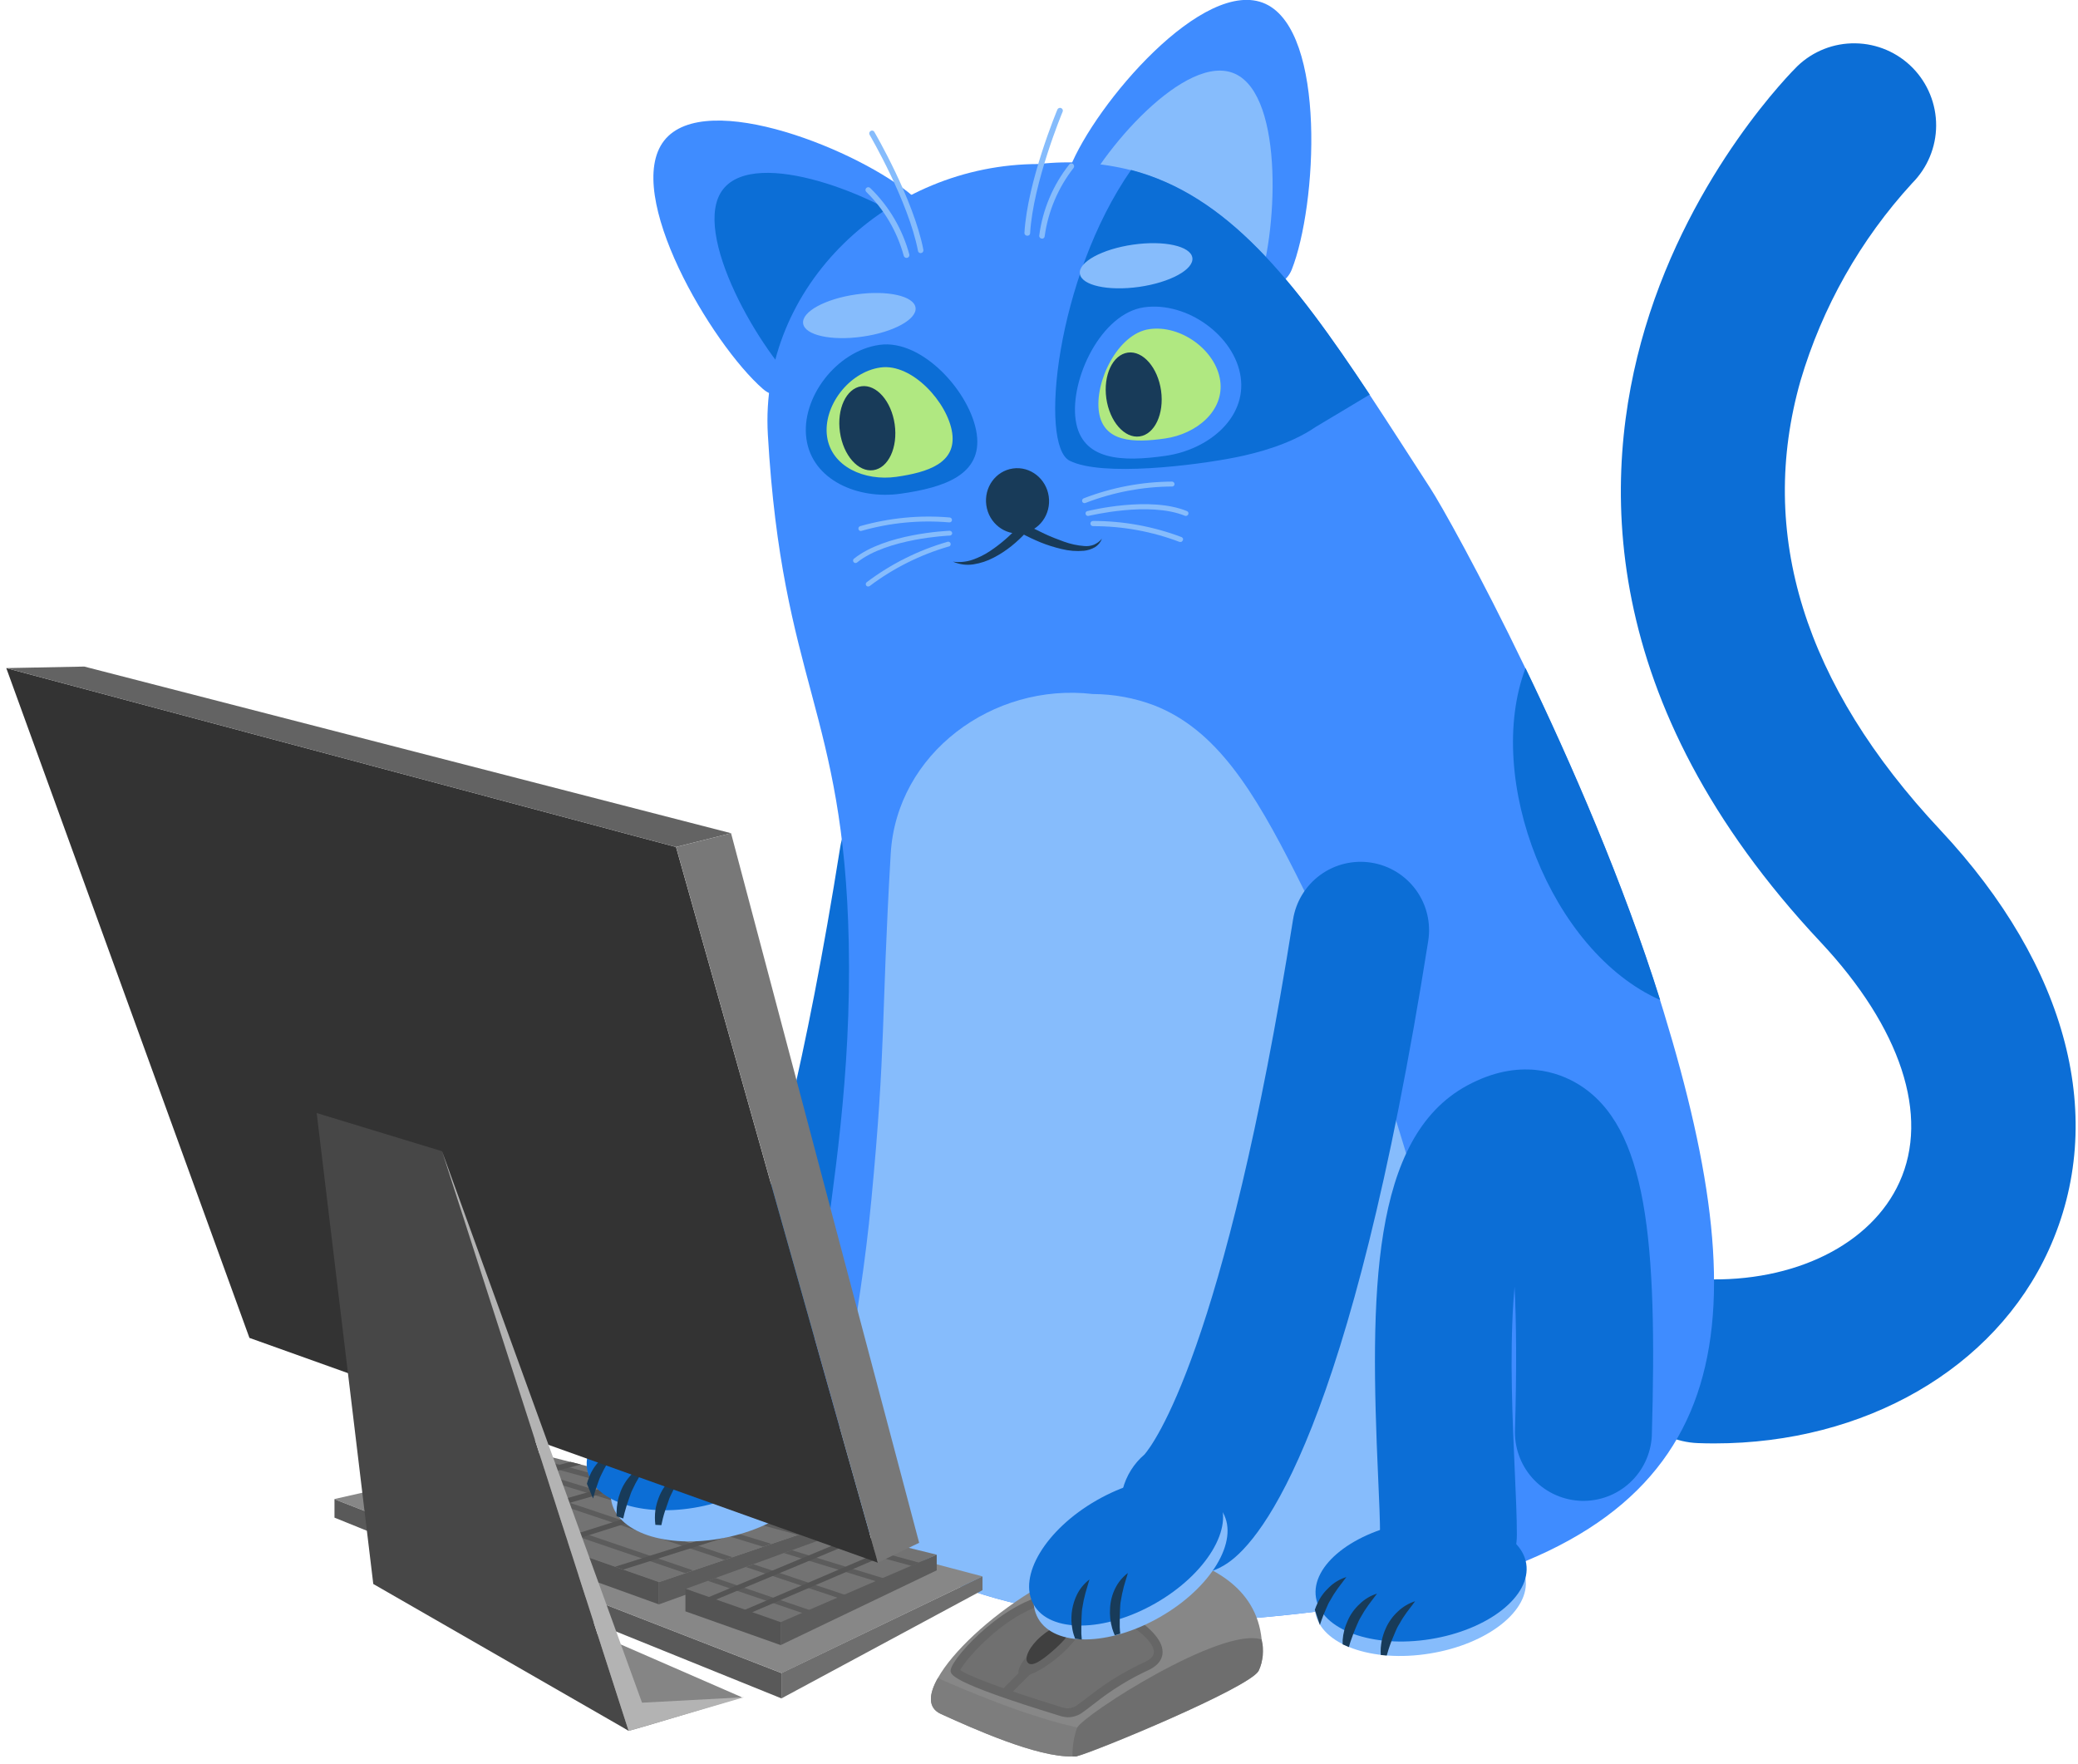 <svg width="271" height="230" viewBox="0 0 271 230" fill="none" xmlns="http://www.w3.org/2000/svg">
<path d="M96.01 195.95C94.18 195.95 92.4 195.39 90.9 194.35C89.4 193.31 88.26 191.83 87.63 190.12C87 188.41 86.9 186.54 87.36 184.77C87.82 183 88.81 181.42 90.2 180.23C91.27 179 100.63 166.87 109.57 110.49C109.94 108.15 111.22 106.06 113.14 104.66C115.05 103.27 117.44 102.69 119.78 103.06C122.12 103.43 124.21 104.71 125.61 106.63C127 108.54 127.58 110.93 127.21 113.27C117.1 177.15 105.59 191.26 101.11 194.36C99.61 195.4 97.83 195.96 96.01 195.95Z" fill="#0C6ED6"/>
<path d="M223.59 188.22C222.87 188.22 222.15 188.21 221.43 188.18C220.03 188.13 218.65 187.8 217.37 187.22C216.09 186.64 214.94 185.81 213.99 184.78C213.03 183.75 212.29 182.55 211.8 181.23C211.31 179.91 211.08 178.51 211.13 177.11C211.18 175.71 211.51 174.33 212.09 173.05C212.67 171.77 213.5 170.62 214.53 169.67C215.56 168.71 216.76 167.97 218.08 167.48C219.4 166.99 220.8 166.76 222.2 166.81C234.02 167.24 244.03 162.28 247.71 154.17C251.67 145.49 247.92 134.05 237.44 122.86C208.05 91.55 208.79 62.05 214.54 42.8C220.68 22.26 233.85 9.17 234.41 8.62C236.44 6.67 239.16 5.6 241.97 5.65C244.78 5.69 247.47 6.84 249.44 8.85C251.41 10.86 252.51 13.57 252.5 16.38C252.49 19.19 251.36 21.89 249.38 23.88C242.62 31.25 237.64 40.07 234.81 49.65C229.15 69.57 235.28 89.28 253.04 108.23C269.74 126.06 274.91 146.02 267.18 163C260.13 178.49 243.18 188.22 223.59 188.22Z" fill="#0C6ED6"/>
<path d="M168.46 35.16C167.79 36.82 166.15 37.62 163.93 37.79C156.94 38.3 144.39 32.45 140.47 26.66C139.35 25.03 138.93 23.41 139.51 21.93C142.8 13.59 157.04 -3.15 165.03 0.5C173.01 4.17 171.76 26.83 168.46 35.16Z" fill="#3F8CFF"/>
<path d="M163.931 37.8C156.941 38.31 144.391 32.46 140.471 26.67C143.451 19.74 154.721 6.7 161.081 9.63C167.571 12.6 166.571 30.91 163.931 37.8Z" fill="#86BCFC"/>
<path d="M99.51 50.73C100.85 51.9 102.7 51.85 104.74 50.98C111.19 48.22 119.63 37.24 120.46 30.31C120.69 28.35 120.33 26.71 119.12 25.63C112.37 19.75 92.02 11.42 86.61 18.34C81.2 25.26 92.76 44.84 99.51 50.73Z" fill="#3F8CFF"/>
<path d="M104.74 50.99C111.19 48.23 119.63 37.25 120.46 30.32C114.62 25.54 98.63 19.15 94.3 24.68C89.97 30.21 99.23 46.11 104.74 50.99Z" fill="#0C6ED6"/>
<path d="M185.379 207.79C176.759 209.75 166.469 211.02 154.299 211.6C152.669 211.67 128.309 211.6 115.599 201.78C112.869 199.74 110.599 197.14 108.949 194.16C101.079 179.51 111.409 157.9 110.689 122.93C110.059 92.61 102.009 89.14 100.139 56.69C99.009 37.21 115.959 21.39 135.459 21.39C139.499 20.93 143.589 21.2 147.539 22.2C160.059 25.47 168.689 36.46 178.629 51.49C181.139 55.29 183.739 59.35 186.499 63.61C187.839 65.65 192.949 74.72 198.939 87.15C204.929 99.58 211.699 115.12 216.499 130.43L216.959 131.91C229.579 173.15 226.559 198.39 185.379 207.79Z" fill="#3F8CFF"/>
<path d="M185.38 207.79C176.76 209.75 166.47 211.02 154.3 211.6C152.67 211.67 128.31 211.6 115.6 201.78C112.87 199.74 110.6 197.14 108.95 194.16C108.78 185.04 112.05 173.32 113.63 156.53C115.57 136.23 114.89 133.15 116.16 111.34C116.92 98.24 129.48 88.98 142.51 90.5C145.25 90.51 147.96 91.01 150.52 91.98C158.64 95.14 163.54 103.15 169.01 113.97C170.39 116.71 171.82 119.62 173.33 122.65C174.85 125.68 184.42 149.07 188.36 170.65C191.37 187.09 191.33 199.57 185.38 207.79Z" fill="#86BCFC"/>
<path d="M178.63 51.45L171.54 55.7C168.2 57.99 163.81 59.09 161.39 59.59C155.82 60.72 143.69 62.19 139.5 60.08C135.49 58.08 137.72 36.21 147.51 22.16C160.06 25.45 168.68 36.44 178.63 51.45Z" fill="#0C6ED6"/>
<path d="M216.51 130.4C202.22 124.07 193.51 101.53 198.95 87.12C204.89 99.45 211.7 115.09 216.51 130.4Z" fill="#0C6ED6"/>
<path d="M161.8 49.16C162.57 54.5 157.61 58.64 152 59.44C146.4 60.24 141.05 60.11 140.28 54.76C139.52 49.42 143.62 40.85 149.22 40.07C154.83 39.29 161.04 43.81 161.8 49.16Z" fill="#3F8CFF"/>
<path d="M159.129 49.63C159.689 53.57 156.049 56.59 151.929 57.18C147.809 57.77 143.919 57.67 143.319 53.73C142.729 49.79 145.769 43.51 149.889 42.92C154.019 42.33 158.569 45.68 159.129 49.63Z" fill="#B0E881"/>
<path d="M148.62 56.91C150.59 56.63 151.84 53.96 151.42 50.94C150.99 47.92 149.05 45.7 147.08 45.98C145.11 46.26 143.86 48.93 144.28 51.95C144.71 54.97 146.65 57.19 148.62 56.91Z" fill="#183B59"/>
<path d="M105.171 57.25C105.931 62.59 111.851 65.17 117.451 64.38C123.051 63.59 128.141 61.95 127.381 56.59C126.621 51.23 120.291 44.17 114.691 44.97C109.101 45.76 104.401 51.88 105.171 57.25Z" fill="#0C6ED6"/>
<path d="M107.86 56.94C108.43 60.88 112.77 62.76 116.89 62.18C121.01 61.59 124.74 60.39 124.18 56.46C123.62 52.53 118.97 47.34 114.83 47.92C110.69 48.5 107.3 53 107.86 56.94Z" fill="#B0E881"/>
<path d="M113.89 61.31C115.86 61.03 117.11 58.35 116.68 55.33C116.25 52.31 114.3 50.09 112.33 50.37C110.36 50.65 109.11 53.33 109.54 56.35C109.97 59.37 111.92 61.59 113.89 61.31Z" fill="#183B59"/>
<path d="M133.3 69.53C135.55 69.21 137.1 67.06 136.77 64.73C136.44 62.4 134.34 60.77 132.1 61.09C129.85 61.41 128.3 63.56 128.63 65.89C128.96 68.22 131.05 69.85 133.3 69.53Z" fill="#183B59"/>
<path d="M143.711 70.24C143.541 70.71 143.211 71.1 142.791 71.36C142.351 71.61 141.861 71.77 141.361 71.82C140.381 71.91 139.391 71.83 138.441 71.59C137.501 71.37 136.581 71.08 135.691 70.72C134.801 70.35 133.951 69.95 133.091 69.48L133.891 69.34C133.271 70.02 132.601 70.65 131.891 71.22C131.171 71.79 130.401 72.3 129.581 72.72C128.761 73.15 127.871 73.45 126.951 73.59C126.041 73.73 125.121 73.61 124.281 73.24C125.141 73.36 126.021 73.27 126.841 72.99C127.641 72.71 128.411 72.33 129.111 71.86C129.821 71.39 130.511 70.86 131.151 70.3C131.791 69.74 132.401 69.14 132.971 68.5L133.321 68.11L133.771 68.36C134.551 68.8 135.391 69.21 136.211 69.6C137.031 69.99 137.891 70.32 138.751 70.63C139.601 70.94 140.481 71.13 141.371 71.2C141.811 71.25 142.251 71.19 142.661 71.03C143.071 70.85 143.431 70.59 143.711 70.24Z" fill="#183B59"/>
<path d="M141.44 65.61C141.38 65.61 141.31 65.59 141.26 65.56C141.21 65.53 141.16 65.48 141.14 65.42C141.11 65.34 141.11 65.25 141.14 65.17C141.17 65.09 141.23 65.03 141.31 64.99C144.99 63.56 148.91 62.82 152.86 62.8C152.94 62.8 153.02 62.84 153.08 62.9C153.14 62.96 153.17 63.04 153.17 63.13C153.17 63.17 153.16 63.21 153.15 63.25C153.13 63.29 153.11 63.32 153.08 63.35C153.05 63.38 153.01 63.4 152.98 63.42C152.94 63.44 152.9 63.44 152.86 63.44C149 63.46 145.17 64.19 141.57 65.58C141.52 65.6 141.48 65.61 141.44 65.61Z" fill="#86BCFC"/>
<path d="M153.961 70.67H153.841C150.231 69.3 146.401 68.6 142.541 68.61C142.451 68.61 142.371 68.57 142.301 68.51C142.241 68.45 142.201 68.36 142.201 68.27C142.201 68.18 142.241 68.1 142.301 68.03C142.361 67.97 142.451 67.93 142.541 67.93C146.491 67.93 150.411 68.64 154.101 70.04C154.141 70.06 154.171 70.08 154.201 70.11C154.231 70.14 154.251 70.18 154.271 70.21C154.291 70.25 154.291 70.29 154.291 70.33C154.291 70.37 154.281 70.41 154.261 70.45C154.241 70.51 154.191 70.57 154.141 70.6C154.101 70.66 154.031 70.68 153.961 70.67Z" fill="#86BCFC"/>
<path d="M154.69 67.27C154.65 67.28 154.61 67.28 154.56 67.27C149.88 65.33 142.04 67.27 141.96 67.27C141.88 67.29 141.79 67.28 141.72 67.23C141.65 67.19 141.6 67.12 141.58 67.03C141.57 66.99 141.57 66.95 141.57 66.91C141.57 66.87 141.59 66.83 141.61 66.79C141.63 66.75 141.66 66.72 141.69 66.7C141.72 66.68 141.76 66.66 141.8 66.65C142.13 66.57 149.96 64.65 154.8 66.65C154.88 66.68 154.94 66.74 154.97 66.82C155 66.9 155 66.98 154.97 67.06C154.95 67.12 154.91 67.17 154.85 67.21C154.81 67.25 154.75 67.27 154.69 67.27Z" fill="#86BCFC"/>
<path d="M112.261 69.24C112.191 69.24 112.121 69.22 112.071 69.18C112.011 69.14 111.971 69.08 111.961 69.01C111.931 68.93 111.941 68.84 111.981 68.77C112.021 68.7 112.091 68.64 112.171 68.61C115.971 67.53 119.931 67.14 123.871 67.48C123.951 67.49 124.031 67.53 124.081 67.6C124.131 67.67 124.161 67.75 124.151 67.84C124.141 67.92 124.101 68 124.031 68.05C123.961 68.1 123.881 68.13 123.801 68.12C119.951 67.79 116.081 68.16 112.371 69.22L112.261 69.24Z" fill="#86BCFC"/>
<path d="M113.221 76.48C113.171 76.48 113.121 76.47 113.081 76.45C113.041 76.43 113.001 76.4 112.971 76.36C112.921 76.29 112.901 76.21 112.911 76.13C112.921 76.05 112.961 75.97 113.031 75.92C116.181 73.54 119.741 71.76 123.541 70.66C123.581 70.64 123.631 70.63 123.671 70.64C123.721 70.64 123.761 70.65 123.801 70.67C123.841 70.69 123.881 70.72 123.911 70.75C123.941 70.79 123.961 70.83 123.971 70.87C123.981 70.91 123.981 70.96 123.981 71.01C123.971 71.06 123.951 71.1 123.931 71.14C123.901 71.18 123.871 71.21 123.831 71.23C123.791 71.25 123.751 71.27 123.701 71.27C119.991 72.35 116.511 74.09 113.431 76.41C113.361 76.46 113.291 76.48 113.221 76.48Z" fill="#86BCFC"/>
<path d="M111.57 73.42C111.5 73.42 111.44 73.4 111.39 73.36C111.34 73.32 111.3 73.27 111.27 73.21C111.25 73.15 111.25 73.08 111.26 73.02C111.28 72.96 111.31 72.9 111.36 72.86C115.45 69.57 123.5 69.23 123.84 69.21C123.92 69.21 124 69.24 124.07 69.3C124.13 69.36 124.17 69.43 124.18 69.52C124.18 69.6 124.15 69.68 124.09 69.74C124.03 69.8 123.95 69.84 123.87 69.84C123.78 69.84 115.69 70.19 111.77 73.35C111.71 73.39 111.64 73.42 111.57 73.42Z" fill="#86BCFC"/>
<path d="M133.941 30.74C133.841 30.73 133.751 30.69 133.691 30.62C133.631 30.55 133.591 30.45 133.601 30.36C133.991 23.63 137.861 14.37 137.901 14.28C137.941 14.19 138.011 14.12 138.101 14.09C138.191 14.05 138.291 14.05 138.381 14.09C138.421 14.11 138.461 14.14 138.501 14.17C138.531 14.2 138.561 14.24 138.581 14.29C138.601 14.33 138.611 14.38 138.611 14.43C138.611 14.48 138.601 14.52 138.581 14.57C138.541 14.66 134.731 23.81 134.341 30.42C134.331 30.52 134.291 30.61 134.221 30.67C134.131 30.72 134.031 30.75 133.941 30.74Z" fill="#86BCFC"/>
<path d="M135.86 31.11C135.81 31.11 135.77 31.09 135.72 31.07C135.68 31.05 135.64 31.02 135.61 30.98C135.58 30.94 135.56 30.9 135.54 30.86C135.53 30.81 135.52 30.77 135.53 30.72C135.97 27.33 137.33 24.12 139.45 21.44C139.48 21.4 139.52 21.37 139.56 21.35C139.6 21.33 139.65 21.31 139.69 21.31C139.74 21.31 139.78 21.31 139.83 21.32C139.88 21.33 139.92 21.36 139.95 21.39C140.02 21.45 140.07 21.54 140.08 21.64C140.09 21.74 140.06 21.83 140 21.91C137.99 24.49 136.69 27.56 136.24 30.8C136.24 30.85 136.22 30.89 136.2 30.94C136.18 30.98 136.15 31.02 136.11 31.05C136.07 31.08 136.03 31.1 135.99 31.12C135.95 31.11 135.9 31.12 135.86 31.11Z" fill="#86BCFC"/>
<path d="M120.071 33.01C119.991 33.01 119.911 32.98 119.841 32.93C119.771 32.88 119.731 32.8 119.721 32.72C118.461 26.21 113.461 17.67 113.411 17.58C113.361 17.5 113.351 17.4 113.371 17.3C113.401 17.21 113.461 17.13 113.541 17.08C113.581 17.06 113.631 17.04 113.671 17.03C113.721 17.02 113.761 17.03 113.811 17.04C113.861 17.05 113.901 17.07 113.941 17.1C113.981 17.13 114.011 17.17 114.031 17.21C114.081 17.3 119.141 25.95 120.421 32.57C120.431 32.62 120.431 32.67 120.421 32.71C120.411 32.76 120.391 32.8 120.371 32.84C120.351 32.88 120.311 32.91 120.271 32.94C120.231 32.97 120.191 32.98 120.141 32.99L120.071 33.01Z" fill="#86BCFC"/>
<path d="M118.221 33.63C118.141 33.63 118.061 33.6 117.991 33.55C117.931 33.5 117.881 33.43 117.861 33.35C117.001 30.2 115.321 27.33 112.981 25.03C112.911 24.96 112.871 24.87 112.871 24.78C112.871 24.68 112.901 24.59 112.971 24.52C113.041 24.45 113.131 24.41 113.221 24.41C113.321 24.41 113.411 24.44 113.481 24.51C115.941 26.89 117.701 29.89 118.591 33.19C118.601 33.24 118.601 33.28 118.591 33.33C118.581 33.38 118.561 33.42 118.541 33.46C118.511 33.5 118.481 33.54 118.441 33.56C118.401 33.59 118.361 33.61 118.311 33.62L118.221 33.63Z" fill="#86BCFC"/>
<path d="M148.561 37.41C152.611 36.83 155.721 35.13 155.501 33.61C155.281 32.09 151.821 31.32 147.771 31.9C143.721 32.48 140.611 34.18 140.831 35.7C141.051 37.22 144.511 37.98 148.561 37.41Z" fill="#86BCFC"/>
<path d="M112.46 43.9C116.51 43.33 119.619 41.63 119.399 40.11C119.179 38.59 115.729 37.82 111.679 38.39C107.629 38.96 104.52 40.66 104.74 42.18C104.95 43.71 108.41 44.48 112.46 43.9Z" fill="#86BCFC"/>
<path d="M188.91 209.08C186.54 209.08 184.27 208.14 182.6 206.47C180.93 204.8 179.98 202.53 179.98 200.16C179.98 198.35 179.87 195.73 179.73 192.68C178.65 168.73 178.78 148.35 191.34 141.55C198.17 137.85 203.36 139.87 205.86 141.4C214.84 146.92 216.15 161.78 215.42 187.27C215.29 189.59 214.26 191.78 212.55 193.35C210.84 194.93 208.58 195.77 206.25 195.71C203.92 195.64 201.71 194.67 200.09 193C198.47 191.33 197.57 189.09 197.57 186.76C197.81 178.44 197.75 172.31 197.52 167.79C197.47 168.38 197.42 169.02 197.37 169.68C196.88 177.03 197.26 185.25 197.55 191.87C197.7 195.13 197.82 197.94 197.82 200.15C197.82 202.52 196.88 204.79 195.21 206.46C193.54 208.14 191.27 209.08 188.91 209.08Z" fill="#0C6ED6"/>
<path d="M186.461 215.62C194.031 214.4 199.621 209.99 198.941 205.77C198.261 201.55 191.571 199.12 184.001 200.35C176.431 201.57 170.841 205.98 171.521 210.2C172.201 214.42 178.891 216.85 186.461 215.62Z" fill="#86BCFC"/>
<path d="M186.56 213.74C194.13 212.52 199.72 208.11 199.04 203.89C198.36 199.67 191.67 197.25 184.1 198.47C176.53 199.69 170.94 204.1 171.62 208.32C172.3 212.53 178.99 214.96 186.56 213.74Z" fill="#0C6ED6"/>
<path d="M180.07 215.81C180.05 215.5 180.05 215.18 180.07 214.87C180.1 214.55 180.14 214.24 180.2 213.93C180.32 213.37 180.5 212.82 180.74 212.3C181.11 211.48 181.64 210.75 182.3 210.14C182.94 209.53 183.71 209.07 184.55 208.8C184.04 209.52 183.5 210.14 183.08 210.8C182.85 211.12 182.67 211.47 182.47 211.8C182.26 212.13 182.1 212.47 181.95 212.84C181.8 213.21 181.62 213.61 181.46 214.02C181.31 214.42 181.21 214.69 181.1 215.04C180.99 215.39 180.93 215.6 180.85 215.88L180.07 215.81Z" fill="#183B59"/>
<path d="M175.101 214.42C175.091 214.24 175.091 214.05 175.101 213.87C175.131 213.44 175.201 213.01 175.311 212.59C175.421 212.15 175.581 211.72 175.771 211.31C176.131 210.49 176.661 209.76 177.331 209.15C177.961 208.53 178.731 208.07 179.581 207.81C179.071 208.52 178.531 209.15 178.111 209.81C177.881 210.13 177.701 210.48 177.501 210.81C177.291 211.14 177.131 211.48 176.981 211.85C176.831 212.22 176.631 212.65 176.481 213.07C176.331 213.48 176.241 213.74 176.131 214.05C176.021 214.36 175.981 214.54 175.921 214.78L175.101 214.42Z" fill="#183B59"/>
<path d="M171.471 209.92C171.561 209.65 171.671 209.38 171.791 209.12C172.151 208.31 172.681 207.59 173.331 206.99C173.961 206.37 174.731 205.91 175.581 205.65C175.071 206.36 174.531 206.99 174.111 207.65C173.881 207.97 173.701 208.32 173.501 208.65C173.291 208.98 173.131 209.32 172.981 209.69C172.831 210.06 172.731 210.26 172.611 210.56C172.441 210.99 172.281 211.44 172.131 211.9L171.471 209.92Z" fill="#183B59"/>
<path d="M122.711 223.5C126.821 225.37 135.321 229.2 139.871 229.03C140.021 229.03 140.171 229.03 140.311 229.03C140.351 229.03 140.381 229.03 140.421 229.03C143.001 228.36 162.791 220.15 164.131 217.91C164.761 216.65 164.681 215.28 164.541 213.82C163.871 206.9 157.751 203.76 151.341 202.47C141.211 201.05 126.131 212.01 122.321 218.8C121.081 220.98 121.001 222.73 122.711 223.5Z" fill="#878787"/>
<path d="M122.71 223.5C126.82 225.37 135.32 229.2 139.87 229.03C140.02 229.03 140.17 229.03 140.31 229.03C140.35 229.03 140.38 229.03 140.42 229.03L140.87 225.34C134.26 224 125.4 220.2 122.31 218.82C121.08 220.98 121 222.73 122.71 223.5Z" fill="#7D7D7D"/>
<path d="M139.87 229.03C140.02 229.03 140.17 229.03 140.31 229.03C142.37 228.58 162.76 220.17 164.13 217.89C164.74 216.61 164.88 215.17 164.54 213.8C159.38 212 141.24 223.63 140.46 225.32C140.04 226.51 139.84 227.76 139.87 229.03Z" fill="#6E6E6E"/>
<path d="M140.741 222.84C140.391 223.07 140.001 223.23 139.581 223.28C139.161 223.34 138.741 223.3 138.341 223.17C134.671 222.04 124.391 218.8 124.551 217.78C124.761 216.54 131.471 208.7 137.971 208.28C143.981 207.9 154.881 214.58 149.631 217.16C144.171 219.85 143.241 221.1 140.741 222.84Z" fill="#707070"/>
<path d="M138.181 223.73C123.721 219.3 123.881 218.33 123.991 217.72C124.271 216.03 131.411 208.16 137.951 207.74C142.791 207.41 150.641 211.51 151.531 214.78C151.721 215.49 151.761 216.78 149.911 217.72C147.371 218.88 144.981 220.35 142.801 222.08C142.271 222.49 141.731 222.9 141.101 223.36C140.561 223.73 139.911 223.93 139.251 223.93C138.881 223.91 138.521 223.85 138.181 223.73ZM140.411 222.39C141.031 221.96 141.551 221.55 142.071 221.15C144.331 219.37 146.801 217.87 149.421 216.67C150.561 216.12 150.541 215.49 150.431 215.08C149.761 212.54 142.611 208.61 138.051 208.9C132.041 209.28 125.931 216.32 125.231 217.76C126.031 218.43 130.341 220.13 138.551 222.65C138.861 222.75 139.201 222.79 139.521 222.74C139.851 222.7 140.161 222.58 140.441 222.39H140.411Z" fill="#666666"/>
<path d="M131.59 221.1C134.19 218.37 141.61 211.18 144.6 210.53L144.35 209.39C140.4 210.24 131.13 219.88 130.74 220.29L131.59 221.1Z" fill="#666666"/>
<path d="M137.79 216.25C139.98 214.47 141.35 212.53 140.85 211.91C140.35 211.29 138.16 212.23 135.97 214.01C133.78 215.79 132.41 217.73 132.91 218.35C133.42 218.97 135.6 218.03 137.79 216.25Z" fill="#666666"/>
<path d="M134.041 216.81C134.561 217.41 135.801 216.58 137.291 215.28C138.781 213.98 139.961 212.68 139.441 212.08C138.921 211.48 137.281 212.08 135.791 213.36C134.291 214.63 133.511 216.21 134.041 216.81Z" fill="#404040"/>
<path d="M155.06 205.37C153.23 205.37 151.45 204.81 149.96 203.77C148.46 202.73 147.32 201.25 146.69 199.54C146.06 197.83 145.97 195.96 146.42 194.2C146.88 192.43 147.87 190.85 149.26 189.66C150.32 188.43 159.69 176.3 168.63 119.91C169 117.57 170.28 115.48 172.2 114.08C174.12 112.69 176.5 112.12 178.84 112.49C181.18 112.86 183.27 114.14 184.67 116.06C186.06 117.97 186.63 120.36 186.26 122.7C176.15 186.58 164.64 200.69 160.16 203.78C158.67 204.82 156.89 205.38 155.06 205.37Z" fill="#0C6ED6"/>
<path d="M151.281 210.86C157.941 207.05 161.611 200.95 159.491 197.25C157.371 193.54 150.251 193.63 143.601 197.44C136.951 201.25 133.271 207.35 135.391 211.05C137.511 214.76 144.621 214.68 151.281 210.86Z" fill="#86BCFC"/>
<path d="M150.7 209.06C157.35 205.25 161.03 199.15 158.91 195.45C156.79 191.74 149.67 191.83 143.02 195.64C136.36 199.45 132.69 205.55 134.81 209.25C136.93 212.95 144.05 212.87 150.7 209.06Z" fill="#0C6ED6"/>
<path d="M145.38 213.24C145.25 212.95 145.14 212.65 145.05 212.35C144.8 211.48 144.7 210.58 144.77 209.68C144.82 208.79 145.04 207.92 145.44 207.12C145.83 206.33 146.39 205.65 147.09 205.12C146.86 205.97 146.57 206.72 146.42 207.5C146.31 207.88 146.27 208.27 146.19 208.65C146.11 209.02 146.08 209.42 146.07 209.81C146.06 210.2 146.03 210.66 146.03 211.08C146.03 211.5 146.03 211.8 146.03 212.16C146.03 212.52 146.07 212.73 146.1 213.03L145.38 213.24Z" fill="#183B59"/>
<path d="M140.211 213.68C140.141 213.51 140.081 213.34 140.031 213.17C139.901 212.75 139.821 212.33 139.771 211.89C139.621 210.54 139.851 209.18 140.441 207.96C140.821 207.17 141.391 206.49 142.081 205.96C141.851 206.81 141.571 207.56 141.411 208.34C141.301 208.72 141.261 209.11 141.181 209.5C141.101 209.88 141.071 210.27 141.061 210.66C141.051 211.05 141.011 211.53 141.021 212C141.031 212.46 141.021 212.67 141.021 213.04L141.081 213.8L140.211 213.68Z" fill="#183B59"/>
<path d="M128.13 205.56L101.94 218.17L43.58 195.48L68.57 189.84L128.13 205.56Z" fill="#878787"/>
<path d="M128.13 205.56V207.36L101.91 221.47V218.17L128.13 205.56Z" fill="#6E6E6E"/>
<path d="M101.911 218.17V221.47L43.621 197.9V195.5L101.911 218.17Z" fill="#595959"/>
<path d="M107.469 198.99V201.43L85.939 209.21V206.3L107.469 198.99Z" fill="#5C5C5C"/>
<path d="M48.31 193.15L55.291 195.59H55.301L56.42 195.98H56.431L63.381 198.4H63.391L64.471 198.78H64.481L71.391 201.2L72.441 201.57H72.451L80.251 204.3L81.311 204.67L85.971 206.3L89.381 205.14L90.421 204.79L94.491 203.41L95.531 203.06H95.54L99.531 201.7L100.611 201.33H100.621L104.081 200.16L105.201 199.77H105.211L107.501 199L102.951 197.85L101.721 197.54L92.561 195.23L91.331 194.92L84.231 193.13L82.951 192.8L75.801 190.99H75.79L74.451 190.65H74.441L70.021 189.53L68.501 189.78H68.491L66.93 190.05H66.921L64.891 190.39H64.881L63.411 190.64H63.401L60.081 191.19L58.681 191.42L53.611 192.27L52.231 192.5L48.31 193.15Z" fill="#737373"/>
<path d="M85.93 206.3V209.21L48.27 195.63V193.12L85.93 206.3Z" fill="#545454"/>
<path d="M66.9 190.04L104.05 200.15L105.17 199.76L68.47 189.77H68.46L66.9 190.04Z" fill="#5C5C5C"/>
<path d="M63.381 190.63L99.511 201.69L100.591 201.32L64.861 190.38H64.851L63.381 190.63Z" fill="#5C5C5C"/>
<path d="M58.65 191.42L94.46 203.41L95.5 203.06L60.05 191.19L58.65 191.42Z" fill="#5C5C5C"/>
<path d="M52.201 192.49L89.351 205.13L90.391 204.78L53.581 192.26L52.201 192.49Z" fill="#5C5C5C"/>
<path d="M80.221 204.3L101.681 197.53L102.911 197.84L81.281 204.67L80.221 204.3Z" fill="#545454"/>
<path d="M63.371 198.41L82.911 192.79L84.191 193.12L64.461 198.8H64.451L63.371 198.41Z" fill="#545454"/>
<path d="M71.371 201.21L91.291 194.9L92.521 195.21L72.421 201.57H72.411L71.371 201.21Z" fill="#545454"/>
<path d="M55.291 195.59L56.411 195.98H56.421L75.761 190.97L74.421 190.63H74.411L55.291 195.59Z" fill="#545454"/>
<path d="M89.4 207.2L92.34 208.3L93.25 208.64L96.9 210.02L97.8 210.36L101.73 211.84L104.89 210.43L105.79 210.03L109.42 208.41L110.32 208.01H110.33L114.32 206.23L115.24 205.82L118.88 204.2L119.84 203.77L122.16 202.73L118.01 201.71L116.93 201.45L112.91 200.47L111.82 200.2H111.81L109.91 199.74L107.85 200.49H107.84L106.75 200.88L103.29 202.14H103.28L102.24 202.51L98.27 203.96L97.26 204.33L93.31 205.77L92.31 206.14L89.4 207.2Z" fill="#737373"/>
<path d="M122.161 204.77V202.73L101.811 211.53V214.52L122.161 204.77Z" fill="#5C5C5C"/>
<path d="M101.811 211.53V214.52L89.391 210.12V207.17L101.811 211.53Z" fill="#545454"/>
<path d="M106.75 200.89L118.88 204.19L119.84 203.76L107.84 200.49H107.83L106.75 200.89Z" fill="#5C5C5C"/>
<path d="M102.24 202.52L114.32 206.22L115.24 205.81L103.29 202.15H103.28L102.24 202.52Z" fill="#5C5C5C"/>
<path d="M97.26 204.34L109.42 208.41L110.32 208.01L98.27 203.98L97.26 204.34Z" fill="#5C5C5C"/>
<path d="M92.301 206.14L104.891 210.42L105.791 210.02L93.311 205.77L92.301 206.14Z" fill="#5C5C5C"/>
<path d="M96.9 210.02L97.8 210.36L118 201.71L116.92 201.45L96.9 210.02Z" fill="#545454"/>
<path d="M92.33 208.3L93.24 208.64L112.9 200.46L111.81 200.19H111.8L92.33 208.3Z" fill="#545454"/>
<path d="M95.07 200.41C102.59 198.72 107.92 193.96 106.98 189.78C106.04 185.59 99.19 183.57 91.67 185.25C84.15 186.94 78.82 191.7 79.76 195.88C80.7 200.07 87.55 202.09 95.07 200.41Z" fill="#86BCFC"/>
<path d="M91.859 196.35C99.339 194.68 104.659 189.94 103.719 185.77C102.789 181.6 95.959 179.58 88.479 181.25C80.999 182.92 75.679 187.66 76.619 191.83C77.549 196 84.379 198.02 91.859 196.35Z" fill="#0C6ED6"/>
<path d="M85.47 198.84C85.39 198.21 85.39 197.58 85.47 196.95C85.55 196.38 85.7 195.83 85.91 195.29C86.23 194.45 86.71 193.69 87.33 193.05C87.93 192.4 88.67 191.91 89.5 191.6C89.03 192.34 88.53 192.98 88.16 193.67C87.95 194 87.79 194.34 87.61 194.71C87.42 195.08 87.28 195.38 87.16 195.79C87.03 196.2 86.87 196.58 86.74 196.99C86.61 197.4 86.53 197.66 86.44 198.03C86.35 198.4 86.31 198.6 86.25 198.88L85.47 198.84Z" fill="#183B59"/>
<path d="M80.41 197.72C80.41 197.54 80.41 197.35 80.41 197.17C80.42 196.74 80.46 196.3 80.54 195.87C80.62 195.41 80.75 194.97 80.92 194.53C81.24 193.69 81.72 192.93 82.34 192.29C82.94 191.65 83.69 191.15 84.51 190.84C84.04 191.59 83.54 192.22 83.17 192.92C82.96 193.25 82.8 193.59 82.62 193.96C82.43 194.33 82.29 194.63 82.17 195.03C82.04 195.43 81.86 195.86 81.74 196.27C81.62 196.68 81.54 196.94 81.45 197.27C81.39 197.51 81.34 197.76 81.28 198.01L80.41 197.72Z" fill="#183B59"/>
<path d="M76.541 193.48C76.611 193.2 76.701 192.93 76.811 192.67C77.121 191.84 77.601 191.09 78.231 190.45C78.821 189.8 79.571 189.3 80.401 189C79.931 189.74 79.431 190.38 79.061 191.08C78.851 191.41 78.691 191.75 78.511 192.11C78.331 192.47 78.181 192.78 78.051 193.18C77.921 193.58 77.831 193.77 77.741 194.07C77.591 194.51 77.461 194.97 77.341 195.41L76.541 193.48Z" fill="#183B59"/>
<path d="M88.16 110.45L114.48 203.77L32.53 174.46L0.82 87.12L88.16 110.45Z" fill="#333333"/>
<path d="M0.82 87.12L10.99 86.92L95.34 108.65L88.16 110.45L0.82 87.12Z" fill="#636363"/>
<path d="M95.34 108.65L119.87 201.18L114.49 203.77L88.17 110.45L95.34 108.65Z" fill="#787878"/>
<path d="M81.981 225.7C82.981 225.5 96.731 221.31 96.731 221.31L54.651 202.97L50.641 204.37L81.981 225.7Z" fill="#858585"/>
<path d="M41.301 145.14L57.651 150.12L81.981 225.69L48.681 206.55L41.301 145.14Z" fill="#474747"/>
<path d="M57.65 150.13L83.73 222.03L97.03 221.32L81.98 225.71L57.65 150.13Z" fill="#B3B3B3"/>
</svg>
